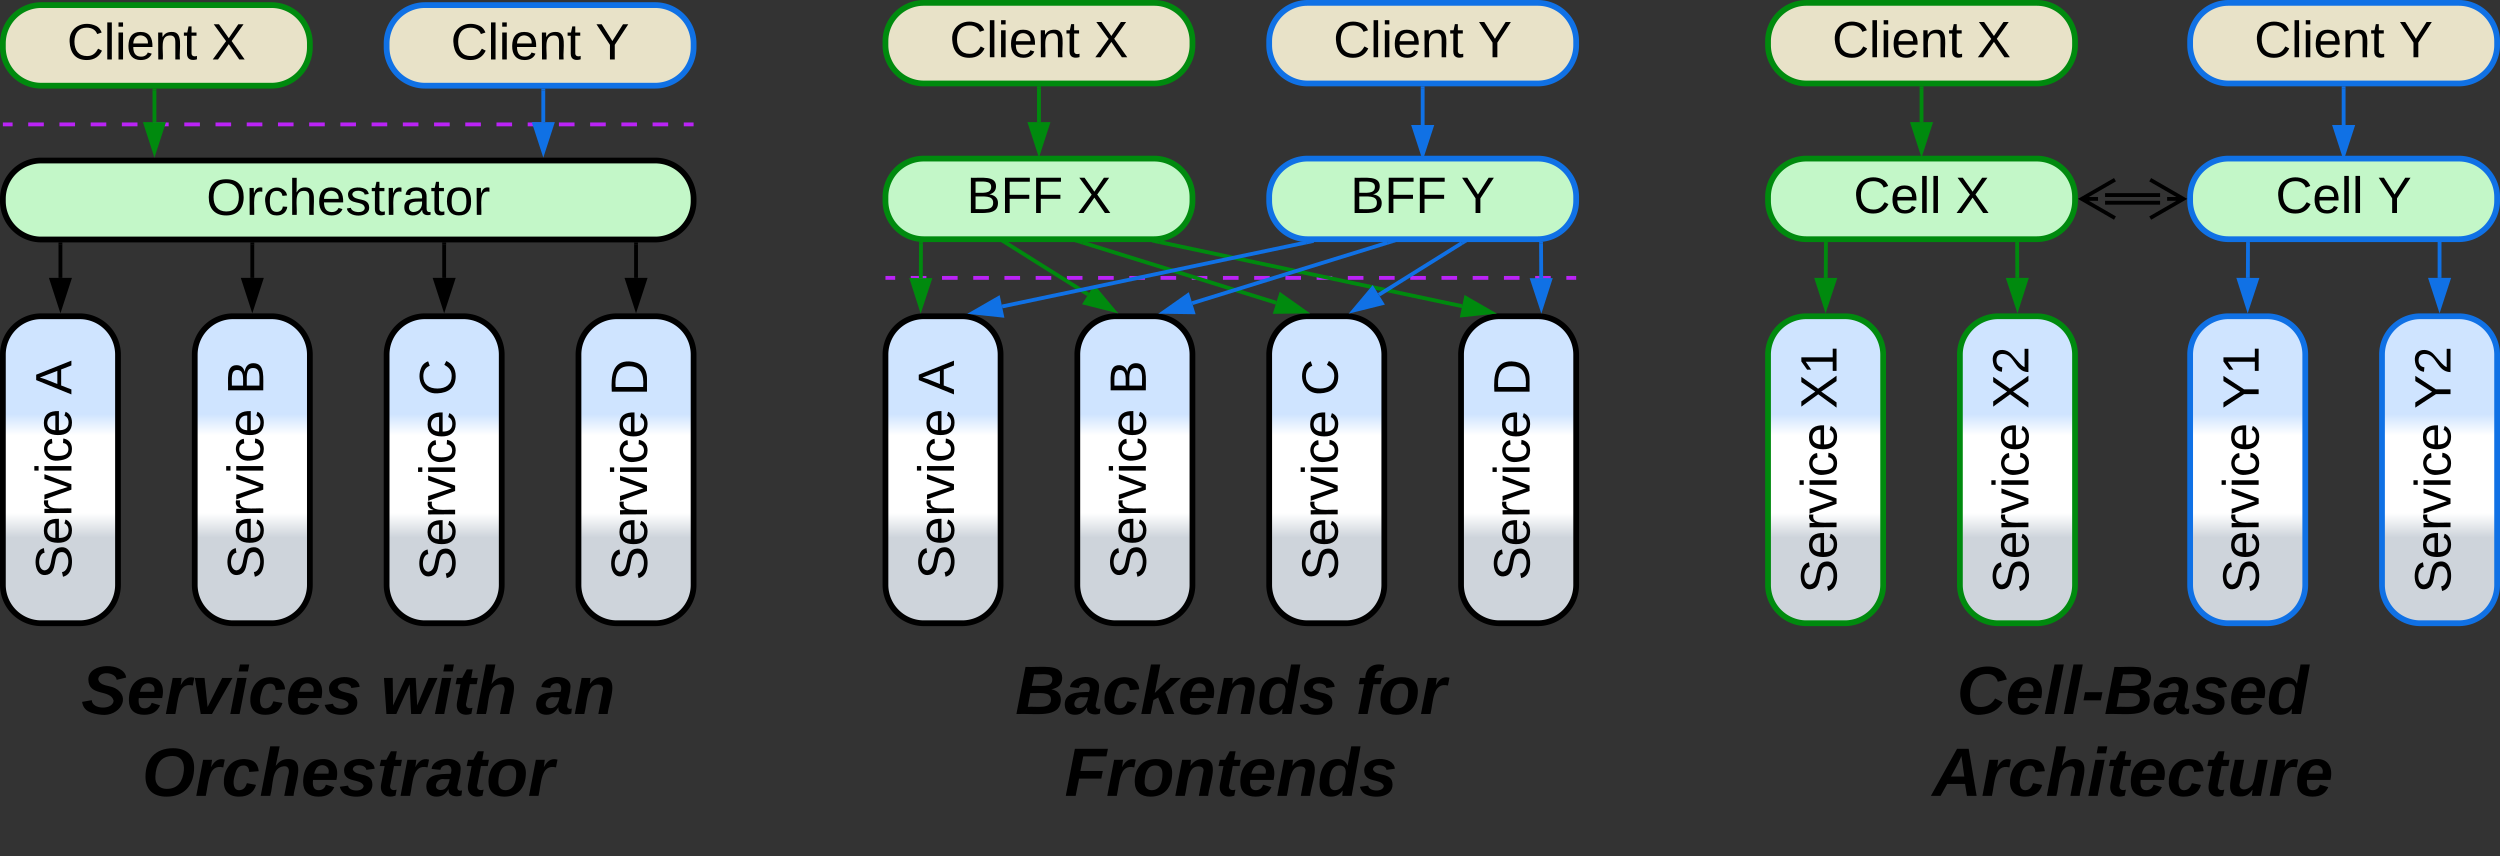 <svg xmlns="http://www.w3.org/2000/svg" xmlns:xlink="http://www.w3.org/1999/xlink" xmlns:lucid="lucid" width="1303" height="446.33"><rect width="100%" height="100%" fill="#333333" stroke="none"/><g transform="translate(-318.5 -475.167)" lucid:page-tab-id="0_0"><path d="M320 806a6 6 0 0 1 6-6h348a6 6 0 0 1 6 6v108a6 6 0 0 1-6 6H326a6 6 0 0 1-6-6z" stroke="#000" stroke-opacity="0" stroke-width="3" fill="#fff" fill-opacity="0"/><use xlink:href="#a" transform="matrix(1,0,0,1,325,805) translate(35.889 42.319)"/><use xlink:href="#b" transform="matrix(1,0,0,1,325,805) translate(191.938 42.319)"/><use xlink:href="#c" transform="matrix(1,0,0,1,325,805) translate(272.728 42.319)"/><use xlink:href="#d" transform="matrix(1,0,0,1,325,805) translate(67.543 84.986)"/><path d="M320 660a20 20 0 0 1 20-20h20a20 20 0 0 1 20 20v120a20 20 0 0 1-20 20h-20a20 20 0 0 1-20-20z" stroke="#000" stroke-width="3" fill="url(#e)"/><use xlink:href="#f" transform="matrix(-1.8369701987210297e-16,-1,1,-1.8369701987210297e-16,325,795) translate(18.037 30.708)"/><use xlink:href="#g" transform="matrix(-1.8369701987210297e-16,-1,1,-1.8369701987210297e-16,325,795) translate(114.185 30.708)"/><path d="M420 660a20 20 0 0 1 20-20h20a20 20 0 0 1 20 20v120a20 20 0 0 1-20 20h-20a20 20 0 0 1-20-20z" stroke="#000" stroke-width="3" fill="url(#h)"/><use xlink:href="#f" transform="matrix(-1.8369701987210297e-16,-1,1,-1.8369701987210297e-16,425,795) translate(18.037 30.708)"/><use xlink:href="#i" transform="matrix(-1.8369701987210297e-16,-1,1,-1.8369701987210297e-16,425,795) translate(114.185 30.708)"/><path d="M620 660a20 20 0 0 1 20-20h20a20 20 0 0 1 20 20v120a20 20 0 0 1-20 20h-20a20 20 0 0 1-20-20z" stroke="#000" stroke-width="3" fill="url(#j)"/><use xlink:href="#f" transform="matrix(-1.8369701987210297e-16,-1,1,-1.8369701987210297e-16,625,795) translate(17.333 30.708)"/><use xlink:href="#k" transform="matrix(-1.8369701987210297e-16,-1,1,-1.8369701987210297e-16,625,795) translate(113.481 30.708)"/><path d="M320 578.83a20 20 0 0 1 20-20h320a20 20 0 0 1 20 20V580a20 20 0 0 1-20 20H340a20 20 0 0 1-20-20z" stroke="#000" stroke-width="3" fill="#c3f7c8"/><use xlink:href="#l" transform="matrix(1,0,0,1,325,563.833) translate(101.042 23.333)"/><path d="M781 620h4.07m8.13 0h8.14m8.14 0h8.13m8.15 0h8.14m8.12 0h8.14m8.13 0h8.13m8.14 0h8.13m8.14 0h8.14m8.13 0h8.15m8.14 0h8.12m8.14 0h8.13m8.13 0h8.14m8.13 0h8.14m8.14 0h8.13m8.15 0h8.14m8.12 0h8.14m8.13 0h8.13m8.14 0h8.13m8.14 0h8.14m8.13 0h8.15m8.14 0h8.12m8.14 0h8.13m8.13 0h4.07M781.03 620H780M1138.97 620h1.03" stroke="#ba23f6" stroke-width="2" fill="none"/><path d="M780 577.83a20 20 0 0 1 20-20h120a20 20 0 0 1 20 20v2a20 20 0 0 1-20 20H800a20 20 0 0 1-20-20z" stroke="#008a0e" stroke-width="3" fill="#c3f7c8"/><use xlink:href="#m" transform="matrix(1,0,0,1,785,562.833) translate(37.301 23.333)"/><use xlink:href="#n" transform="matrix(1,0,0,1,785,562.833) translate(94.931 23.333)"/><path d="M980 577.83a20 20 0 0 1 20-20h120a20 20 0 0 1 20 20v2a20 20 0 0 1-20 20h-120a20 20 0 0 1-20-20z" stroke="#1071e5" stroke-width="3" fill="#c3f7c8"/><use xlink:href="#m" transform="matrix(1,0,0,1,985,562.833) translate(37.301 23.333)"/><use xlink:href="#o" transform="matrix(1,0,0,1,985,562.833) translate(94.931 23.333)"/><path d="M860 521.17v17.66" stroke="#008a0e" stroke-width="2" fill="none"/><path d="M860.98 521.2H859v-1.03H861z" stroke="#008a0e" stroke-width=".05" fill="#008a0e"/><path d="M860 554.1l-4.63-14.27h9.26z" stroke="#008a0e" stroke-width="2" fill="#008a0e"/><path d="M1060 521.17v19.16" stroke="#1071e5" stroke-width="2" fill="none"/><path d="M1060.97 521.2h-1.94v-1.03h1.94z" stroke="#1071e5" stroke-width=".05" fill="#1071e5"/><path d="M1060 555.6l-4.63-14.27h9.27z" stroke="#1071e5" stroke-width="2" fill="#1071e5"/><path d="M520 660a20 20 0 0 1 20-20h20a20 20 0 0 1 20 20v120a20 20 0 0 1-20 20h-20a20 20 0 0 1-20-20z" stroke="#000" stroke-width="3" fill="url(#p)"/><use xlink:href="#f" transform="matrix(-1.8369701987210297e-16,-1,1,-1.8369701987210297e-16,525,795) translate(17.333 30.708)"/><use xlink:href="#q" transform="matrix(-1.8369701987210297e-16,-1,1,-1.8369701987210297e-16,525,795) translate(113.481 30.708)"/><path d="M780 660a20 20 0 0 1 20-20h20a20 20 0 0 1 20 20v120a20 20 0 0 1-20 20h-20a20 20 0 0 1-20-20z" stroke="#000" stroke-width="3" fill="url(#r)"/><use xlink:href="#f" transform="matrix(-1.8369701987210297e-16,-1,1,-1.8369701987210297e-16,785,795) translate(18.037 30.708)"/><use xlink:href="#g" transform="matrix(-1.8369701987210297e-16,-1,1,-1.8369701987210297e-16,785,795) translate(114.185 30.708)"/><path d="M880 660a20 20 0 0 1 20-20h20a20 20 0 0 1 20 20v120a20 20 0 0 1-20 20h-20a20 20 0 0 1-20-20z" stroke="#000" stroke-width="3" fill="url(#s)"/><use xlink:href="#f" transform="matrix(-1.8369701987210297e-16,-1,1,-1.8369701987210297e-16,885,795) translate(18.037 30.708)"/><use xlink:href="#i" transform="matrix(-1.8369701987210297e-16,-1,1,-1.8369701987210297e-16,885,795) translate(114.185 30.708)"/><path d="M1080 660a20 20 0 0 1 20-20h20a20 20 0 0 1 20 20v120a20 20 0 0 1-20 20h-20a20 20 0 0 1-20-20z" stroke="#000" stroke-width="3" fill="url(#t)"/><use xlink:href="#f" transform="matrix(-1.8369701987210297e-16,-1,1,-1.8369701987210297e-16,1085,795) translate(17.333 30.708)"/><use xlink:href="#k" transform="matrix(-1.8369701987210297e-16,-1,1,-1.8369701987210297e-16,1085,795) translate(113.481 30.708)"/><path d="M980 660a20 20 0 0 1 20-20h20a20 20 0 0 1 20 20v120a20 20 0 0 1-20 20h-20a20 20 0 0 1-20-20z" stroke="#000" stroke-width="3" fill="url(#u)"/><use xlink:href="#f" transform="matrix(-1.8369701987210297e-16,-1,1,-1.8369701987210297e-16,985,795) translate(17.333 30.708)"/><use xlink:href="#q" transform="matrix(-1.8369701987210297e-16,-1,1,-1.8369701987210297e-16,985,795) translate(113.481 30.708)"/><path d="M320 497.83a20 20 0 0 1 20-20h120a20 20 0 0 1 20 20v2a20 20 0 0 1-20 20H340a20 20 0 0 1-20-20z" stroke="#008a0e" stroke-width="3" fill="#e8e2c8"/><use xlink:href="#v" transform="matrix(1,0,0,1,325,482.833) translate(28.449 23.333)"/><use xlink:href="#n" transform="matrix(1,0,0,1,325,482.833) translate(103.783 23.333)"/><path d="M520 497.83a20 20 0 0 1 20-20h120a20 20 0 0 1 20 20v2a20 20 0 0 1-20 20H540a20 20 0 0 1-20-20z" stroke="#1071e5" stroke-width="3" fill="#e8e2c8"/><use xlink:href="#v" transform="matrix(1,0,0,1,525,482.833) translate(28.449 23.333)"/><use xlink:href="#o" transform="matrix(1,0,0,1,525,482.833) translate(103.783 23.333)"/><path d="M321 540h4.07m8.13 0h8.14m8.14 0h8.13m8.15 0h8.14m8.12 0h8.14m8.13 0h8.13m8.14 0h8.13m8.14 0h8.14m8.13 0h8.15m8.14 0h8.12m8.14 0h8.13m8.13 0h8.14m8.14 0h8.14m8.14 0h8.13m8.15 0h8.14m8.12 0h8.14m8.13 0h8.13m8.14 0h8.13m8.14 0h8.14m8.13 0h8.15m8.14 0h8.12m8.14 0h8.13m8.13 0H679M321.03 540H320M678.97 540H680" stroke="#ba23f6" stroke-width="2" fill="none"/><path d="M399 522.33v16.5" stroke="#008a0e" stroke-width="2" fill="none"/><path d="M399.98 522.36h-1.95v-1.03h1.95z" stroke="#008a0e" stroke-width=".05" fill="#008a0e"/><path d="M399 554.1l-4.63-14.27h9.27z" stroke="#008a0e" stroke-width="2" fill="#008a0e"/><path d="M601.66 522.33v16.5" stroke="#1071e5" stroke-width="2" fill="none"/><path d="M602.64 522.36h-1.95v-1.03h1.94z" stroke="#1071e5" stroke-width=".05" fill="#1071e5"/><path d="M601.67 554.1l-4.64-14.27h9.27z" stroke="#1071e5" stroke-width="2" fill="#1071e5"/><path d="M350 602.5V620" stroke="#000" stroke-width="2" fill="none"/><path d="M350.98 602.53h-1.96v-1.03h1.96z" stroke="#000" stroke-width=".05"/><path d="M350 635.26L345.37 621h9.26z" stroke="#000" stroke-width="2"/><path d="M450 602.5V620" stroke="#000" stroke-width="2" fill="none"/><path d="M450.98 602.53h-1.96v-1.03h1.96z" stroke="#000" stroke-width=".05"/><path d="M450 635.26L445.37 621h9.26z" stroke="#000" stroke-width="2"/><path d="M550 602.5V620" stroke="#000" stroke-width="2" fill="none"/><path d="M550.98 602.53H549v-1.03H551z" stroke="#000" stroke-width=".05"/><path d="M550 635.26L545.37 621h9.26z" stroke="#000" stroke-width="2"/><path d="M650 602.5V620" stroke="#000" stroke-width="2" fill="none"/><path d="M650.98 602.53h-1.95v-1.03h1.95z" stroke="#000" stroke-width=".05"/><path d="M650 635.26L645.37 621h9.27z" stroke="#000" stroke-width="2"/><path d="M780 496.67a20 20 0 0 1 20-20h120a20 20 0 0 1 20 20v2a20 20 0 0 1-20 20H800a20 20 0 0 1-20-20z" stroke="#008a0e" stroke-width="3" fill="#e8e2c8"/><use xlink:href="#v" transform="matrix(1,0,0,1,785,481.667) translate(28.449 23.333)"/><use xlink:href="#n" transform="matrix(1,0,0,1,785,481.667) translate(103.783 23.333)"/><path d="M980 496.67a20 20 0 0 1 20-20h120a20 20 0 0 1 20 20v2a20 20 0 0 1-20 20h-120a20 20 0 0 1-20-20z" stroke="#1071e5" stroke-width="3" fill="#e8e2c8"/><use xlink:href="#v" transform="matrix(1,0,0,1,985,481.667) translate(28.449 23.333)"/><use xlink:href="#o" transform="matrix(1,0,0,1,985,481.667) translate(103.783 23.333)"/><path d="M798.5 602.22l-.07 17.9" stroke="#008a0e" stroke-width="2" fill="none"/><path d="M799.5 601.3l-.02.95h-1.95v-1.1z" stroke="#008a0e" stroke-width=".05" fill="#008a0e"/><path d="M798.37 635.4l-4.58-14.3 9.26.04z" stroke="#008a0e" stroke-width="2" fill="#008a0e"/><path d="M923.05 601.38l157.52 33.38" stroke="#008a0e" stroke-width="2" fill="none"/><path d="M922.87 602.34l-3.93-.83.03-.17h1.1l3.07-.24z" stroke="#008a0e" stroke-width=".05" fill="#008a0e"/><path d="M1095.5 637.93l-14.9 1.58 1.9-9.06z" stroke="#008a0e" stroke-width="2" fill="#008a0e"/><path d="M840.85 600.53l44.8 28.13M840.87 600.54L840 600" stroke="#008a0e" stroke-width="2" fill="none"/><path d="M898.6 636.78l-14.55-3.66 4.92-7.85z" stroke="#008a0e" stroke-width="2" fill="#008a0e"/><path d="M882.88 601.63L983.68 633" stroke="#008a0e" stroke-width="2" fill="none"/><path d="M882.62 602.57l-3.85-1.2v-.04H883z" stroke="#008a0e" stroke-width=".05" fill="#008a0e"/><path d="M998.24 637.54l-15 .18 2.76-8.85z" stroke="#008a0e" stroke-width="2" fill="#008a0e"/><path d="M1121.7 602.2l.08 17.94" stroke="#1071e5" stroke-width="2" fill="none"/><path d="M1122.68 602.23h-1.95v-.95l1.95-.15z" stroke="#1071e5" stroke-width=".05" fill="#1071e5"/><path d="M1121.84 635.4l-4.7-14.24 9.28-.04z" stroke="#1071e5" stroke-width="2" fill="#1071e5"/><path d="M1080.4 601.86l-43.25 26.96" stroke="#1071e5" stroke-width="2" fill="none"/><path d="M1080.9 602.7l-.85-1.37h3.06z" stroke="#1071e5" stroke-width=".05" fill="#1071e5"/><path d="M1024.2 636.9l9.64-11.48 4.9 7.87z" stroke="#1071e5" stroke-width="2" fill="#1071e5"/><path d="M1041.77 601.63l-101.9 31.56" stroke="#1071e5" stroke-width="2" fill="none"/><path d="M1045.88 601.38l-3.85 1.2-.38-1.25h4.2z" stroke="#1071e5" stroke-width=".05" fill="#1071e5"/><path d="M925.3 637.7l12.26-8.64 2.74 8.86z" stroke="#1071e5" stroke-width="2" fill="#1071e5"/><path d="M999.22 601.54L840.77 634.9" stroke="#1071e5" stroke-width="2" fill="none"/><path d="M999.94 601.33h3.32l.08.34-3.94.83-.26-1.23z" stroke="#1071e5" stroke-width=".05" fill="#1071e5"/><path d="M825.83 638.04l13-7.48 1.9 9.08z" stroke="#1071e5" stroke-width="2" fill="#1071e5"/><path d="M1240 577.83a20 20 0 0 1 20-20h120a20 20 0 0 1 20 20v2a20 20 0 0 1-20 20h-120a20 20 0 0 1-20-20z" stroke="#008a0e" stroke-width="3" fill="#c3f7c8"/><use xlink:href="#w" transform="matrix(1,0,0,1,1245,562.833) translate(39.561 23.333)"/><use xlink:href="#n" transform="matrix(1,0,0,1,1245,562.833) translate(92.672 23.333)"/><path d="M1460 577.83a20 20 0 0 1 20-20h120a20 20 0 0 1 20 20v2a20 20 0 0 1-20 20h-120a20 20 0 0 1-20-20z" stroke="#1071e5" stroke-width="3" fill="#c3f7c8"/><use xlink:href="#w" transform="matrix(1,0,0,1,1465,562.833) translate(39.561 23.333)"/><use xlink:href="#o" transform="matrix(1,0,0,1,1465,562.833) translate(92.672 23.333)"/><path d="M1320 521.17v17.66" stroke="#008a0e" stroke-width="2" fill="none"/><path d="M1320.97 521.2h-1.94v-1.03h1.94z" stroke="#008a0e" stroke-width=".05" fill="#008a0e"/><path d="M1320 554.1l-4.63-14.27h9.27z" stroke="#008a0e" stroke-width="2" fill="#008a0e"/><path d="M1540 521.17v19.16" stroke="#1071e5" stroke-width="2" fill="none"/><path d="M1540.97 521.2h-1.94v-1.03h1.94z" stroke="#1071e5" stroke-width=".05" fill="#1071e5"/><path d="M1540 555.6l-4.63-14.27h9.27z" stroke="#1071e5" stroke-width="2" fill="#1071e5"/><path d="M1240 660a20 20 0 0 1 20-20h20a20 20 0 0 1 20 20v120a20 20 0 0 1-20 20h-20a20 20 0 0 1-20-20z" stroke="#008a0e" stroke-width="3" fill="url(#x)"/><use xlink:href="#f" transform="matrix(-1.8369701987210297e-16,-1,1,-1.8369701987210297e-16,1245,795) translate(10.63 30.708)"/><use xlink:href="#y" transform="matrix(-1.8369701987210297e-16,-1,1,-1.8369701987210297e-16,1245,795) translate(106.778 30.708)"/><path d="M1340 660a20 20 0 0 1 20-20h20a20 20 0 0 1 20 20v120a20 20 0 0 1-20 20h-20a20 20 0 0 1-20-20z" stroke="#008a0e" stroke-width="3" fill="url(#z)"/><use xlink:href="#f" transform="matrix(-1.8369701987210297e-16,-1,1,-1.8369701987210297e-16,1345,795) translate(10.63 30.708)"/><use xlink:href="#A" transform="matrix(-1.8369701987210297e-16,-1,1,-1.8369701987210297e-16,1345,795) translate(106.778 30.708)"/><path d="M1560 660a20 20 0 0 1 20-20h20a20 20 0 0 1 20 20v120a20 20 0 0 1-20 20h-20a20 20 0 0 1-20-20z" stroke="#1071e5" stroke-width="3" fill="url(#B)"/><use xlink:href="#f" transform="matrix(-1.8369701987210297e-16,-1,1,-1.8369701987210297e-16,1565,795) translate(10.63 30.708)"/><use xlink:href="#C" transform="matrix(-1.8369701987210297e-16,-1,1,-1.8369701987210297e-16,1565,795) translate(106.778 30.708)"/><path d="M1460 660a20 20 0 0 1 20-20h20a20 20 0 0 1 20 20v120a20 20 0 0 1-20 20h-20a20 20 0 0 1-20-20z" stroke="#1071e5" stroke-width="3" fill="url(#D)"/><use xlink:href="#f" transform="matrix(-1.8369701987210297e-16,-1,1,-1.8369701987210297e-16,1465,795) translate(10.63 30.708)"/><use xlink:href="#E" transform="matrix(-1.8369701987210297e-16,-1,1,-1.8369701987210297e-16,1465,795) translate(106.778 30.708)"/><path d="M1240 496.67a20 20 0 0 1 20-20h120a20 20 0 0 1 20 20v2a20 20 0 0 1-20 20h-120a20 20 0 0 1-20-20z" stroke="#008a0e" stroke-width="3" fill="#e8e2c8"/><use xlink:href="#v" transform="matrix(1,0,0,1,1245,481.667) translate(28.449 23.333)"/><use xlink:href="#n" transform="matrix(1,0,0,1,1245,481.667) translate(103.783 23.333)"/><path d="M1460 496.67a20 20 0 0 1 20-20h120a20 20 0 0 1 20 20v2a20 20 0 0 1-20 20h-120a20 20 0 0 1-20-20z" stroke="#1071e5" stroke-width="3" fill="#e8e2c8"/><g><use xlink:href="#v" transform="matrix(1,0,0,1,1465,481.667) translate(28.449 23.333)"/><use xlink:href="#o" transform="matrix(1,0,0,1,1465,481.667) translate(103.783 23.333)"/></g><path d="M1270.16 602.33l-.08 17.67" stroke="#008a0e" stroke-width="2" fill="none"/><path d="M1271.14 602.36h-1.95v-1.03h1.94z" stroke="#008a0e" stroke-width=".05" fill="#008a0e"/><path d="M1270 635.26l-4.56-14.28 9.27.04z" stroke="#008a0e" stroke-width="2" fill="#008a0e"/><path d="M1369.84 602.33l.08 17.67" stroke="#008a0e" stroke-width="2" fill="none"/><path d="M1370.8 602.36h-1.94v-1.03h1.95z" stroke="#008a0e" stroke-width=".05" fill="#008a0e"/><path d="M1370 635.26l-4.7-14.24 9.26-.04z" stroke="#008a0e" stroke-width="2" fill="#008a0e"/><path d="M1590 601v19M1590 601.03V600" stroke="#1071e5" stroke-width="2" fill="none"/><path d="M1590 635.26l-4.63-14.26h9.27z" stroke="#1071e5" stroke-width="2" fill="#1071e5"/><path d="M1490.16 602.33l-.08 17.67" stroke="#1071e5" stroke-width="2" fill="none"/><path d="M1491.14 602.36h-1.95v-1.03h1.94z" stroke="#1071e5" stroke-width=".05" fill="#1071e5"/><path d="M1490 635.26l-4.56-14.28 9.27.04z" stroke="#1071e5" stroke-width="2" fill="#1071e5"/><path d="M1415.66 576.83h28.68M1415.66 580.83h28.68M1420.82 588.83l-17.32-10 17.32-10m-17.32 10h8.5M1439.18 568.83l17.32 10-17.32 10m17.32-10h-8.5" stroke="#000" stroke-width="2" fill="none"/><path d="M780 806a6 6 0 0 1 6-6h348a6 6 0 0 1 6 6v108a6 6 0 0 1-6 6H786a6 6 0 0 1-6-6z" stroke="#000" stroke-opacity="0" stroke-width="3" fill="#fff" fill-opacity="0"/><g><use xlink:href="#F" transform="matrix(1,0,0,1,785,805) translate(62.654 42.319)"/><use xlink:href="#G" transform="matrix(1,0,0,1,785,805) translate(240.136 42.319)"/><use xlink:href="#H" transform="matrix(1,0,0,1,785,805) translate(88.383 84.986)"/></g><path d="M1240 806a6 6 0 0 1 6-6h368a6 6 0 0 1 6 6v108a6 6 0 0 1-6 6h-368a6 6 0 0 1-6-6z" stroke="#000" stroke-opacity="0" stroke-width="3" fill="#fff" fill-opacity="0"/><g><use xlink:href="#I" transform="matrix(1,0,0,1,1245,805) translate(93.346 42.319)"/><use xlink:href="#J" transform="matrix(1,0,0,1,1245,805) translate(80.556 84.986)"/></g><defs><path d="M178-136c88 48 22 151-73 140C49-3 12-15 4-64l51-9c1 50 111 53 115 3-16-63-132-20-133-112 0-93 190-91 199-10l-50 12c-4-41-93-50-97-4 7 38 59 32 89 48" id="K"/><path d="M114-194c63-2 87 48 72 110H63c-3 28 1 55 31 54 21-1 32-13 37-29l44 13C160-14 137 4 91 4 41 4 11-22 11-73c0-71 33-119 103-121zm30 77c14-47-50-61-67-22-3 6-6 13-8 22h75" id="L"/><path d="M84-151c13-25 34-51 72-40l-8 41C67-170 71-64 56 0H6l36-190h47" id="M"/><path d="M109 0H50L19-190h51L86-37l77-153h54" id="N"/><path d="M50-224l7-37h49l-7 37H50zM6 0l37-190h49L55 0H6" id="O"/><path d="M67-101c-8 29-7 73 27 71 23-2 32-16 39-37l48 9C170-19 141 4 91 4 36 4 7-28 12-86c6-75 61-124 140-103 26 7 40 29 43 59l-50 4c-1-20-9-34-29-34-35 0-41 29-49 59" id="P"/><path d="M144-137c-1-29-70-35-71-2 16 41 103 10 103 80C176 9 79 16 32-9 18-17 9-31 4-48l44-6c3 32 80 36 82 1-15-42-103-11-103-82 0-77 157-79 161-8" id="Q"/><g id="a"><use transform="matrix(0.099,0,0,0.099,0,0)" xlink:href="#K"/><use transform="matrix(0.099,0,0,0.099,23.704,0)" xlink:href="#L"/><use transform="matrix(0.099,0,0,0.099,43.457,0)" xlink:href="#M"/><use transform="matrix(0.099,0,0,0.099,57.284,0)" xlink:href="#N"/><use transform="matrix(0.099,0,0,0.099,77.037,0)" xlink:href="#O"/><use transform="matrix(0.099,0,0,0.099,86.914,0)" xlink:href="#P"/><use transform="matrix(0.099,0,0,0.099,106.667,0)" xlink:href="#L"/><use transform="matrix(0.099,0,0,0.099,126.42,0)" xlink:href="#Q"/></g><path d="M212 0h-52l-8-156L82 0H30L17-190h46l2 145 66-145h53l8 145 60-145h47" id="R"/><path d="M72-63c-8 23 5 39 32 30L98-1C54 14 12-6 23-64l18-93H15l7-33h28l24-45h31l-8 45h35l-6 33H90" id="S"/><path d="M150-105c8-23 8-54-22-51-68 7-54 98-72 156H6l50-261h50L85-158c15-20 33-36 66-36 95 0 34 128 28 194h-49" id="T"/><g id="b"><use transform="matrix(0.099,0,0,0.099,0,0)" xlink:href="#R"/><use transform="matrix(0.099,0,0,0.099,27.654,0)" xlink:href="#O"/><use transform="matrix(0.099,0,0,0.099,37.531,0)" xlink:href="#S"/><use transform="matrix(0.099,0,0,0.099,49.284,0)" xlink:href="#T"/></g><path d="M166-52c-4 17 5 29 24 23l-3 27c-30 11-74 1-67-34C105-15 91 4 56 4 23 4 3-15 2-49c0-64 63-67 128-67 10-22 3-53-29-45-13 3-22 10-25 24l-46-5c5-64 156-77 153 0-1 33-11 60-17 90zM97-88c-44-9-64 57-19 57 31 0 42-28 47-57H97" id="U"/><path d="M151-194c95 0 34 128 28 194h-49l25-134c0-29-45-25-59-9C67-111 69-48 56 0H6l36-190h47l-4 32c15-20 33-36 66-36" id="V"/><g id="c"><use transform="matrix(0.099,0,0,0.099,0,0)" xlink:href="#U"/><use transform="matrix(0.099,0,0,0.099,19.753,0)" xlink:href="#V"/></g><path d="M18-101c0-91 52-150 145-150 68 0 111 34 111 101C274-54 221 4 128 4 59 4 18-33 18-101zm202-32c4-46-15-77-59-77-65 0-88 46-91 108-2 41 22 65 60 65 60 0 84-40 90-96" id="W"/><path d="M124-194c51 0 84 22 84 74C207-44 167 4 94 4 43 4 11-23 11-74c0-74 41-120 113-120zM99-30c46 0 58-42 58-86 0-27-11-44-37-44-44 0-55 40-57 84-1 27 10 45 36 46" id="X"/><g id="d"><use transform="matrix(0.099,0,0,0.099,0,0)" xlink:href="#W"/><use transform="matrix(0.099,0,0,0.099,27.654,0)" xlink:href="#M"/><use transform="matrix(0.099,0,0,0.099,41.481,0)" xlink:href="#P"/><use transform="matrix(0.099,0,0,0.099,61.235,0)" xlink:href="#T"/><use transform="matrix(0.099,0,0,0.099,82.864,0)" xlink:href="#L"/><use transform="matrix(0.099,0,0,0.099,102.617,0)" xlink:href="#Q"/><use transform="matrix(0.099,0,0,0.099,122.37,0)" xlink:href="#S"/><use transform="matrix(0.099,0,0,0.099,134.123,0)" xlink:href="#M"/><use transform="matrix(0.099,0,0,0.099,147.951,0)" xlink:href="#U"/><use transform="matrix(0.099,0,0,0.099,167.704,0)" xlink:href="#S"/><use transform="matrix(0.099,0,0,0.099,179.457,0)" xlink:href="#X"/><use transform="matrix(0.099,0,0,0.099,201.086,0)" xlink:href="#M"/></g><linearGradient gradientUnits="userSpaceOnUse" id="e" x1="320" y1="800" x2="320" y2="640"><stop offset="27.9%" stop-color="#ced4db"/><stop offset="35.87%" stop-color="#fff"/><stop offset="61.23%" stop-color="#fff"/><stop offset="68.12%" stop-color="#cfe4ff"/></linearGradient><path d="M185-189c-5-48-123-54-124 2 14 75 158 14 163 119 3 78-121 87-175 55-17-10-28-26-33-46l33-7c5 56 141 63 141-1 0-78-155-14-162-118-5-82 145-84 179-34 5 7 8 16 11 25" id="Y"/><path d="M100-194c63 0 86 42 84 106H49c0 40 14 67 53 68 26 1 43-12 49-29l28 8c-11 28-37 45-77 45C44 4 14-33 15-96c1-61 26-98 85-98zm52 81c6-60-76-77-97-28-3 7-6 17-6 28h103" id="Z"/><path d="M114-163C36-179 61-72 57 0H25l-1-190h30c1 12-1 29 2 39 6-27 23-49 58-41v29" id="aa"/><path d="M108 0H70L1-190h34L89-25l56-165h34" id="ab"/><path d="M24-231v-30h32v30H24zM24 0v-190h32V0H24" id="ac"/><path d="M96-169c-40 0-48 33-48 73s9 75 48 75c24 0 41-14 43-38l32 2c-6 37-31 61-74 61-59 0-76-41-82-99-10-93 101-131 147-64 4 7 5 14 7 22l-32 3c-4-21-16-35-41-35" id="ad"/><g id="f"><use transform="matrix(0.074,0,0,0.074,0,0)" xlink:href="#Y"/><use transform="matrix(0.074,0,0,0.074,17.778,0)" xlink:href="#Z"/><use transform="matrix(0.074,0,0,0.074,32.593,0)" xlink:href="#aa"/><use transform="matrix(0.074,0,0,0.074,41.407,0)" xlink:href="#ab"/><use transform="matrix(0.074,0,0,0.074,54.741,0)" xlink:href="#ac"/><use transform="matrix(0.074,0,0,0.074,60.593,0)" xlink:href="#ad"/><use transform="matrix(0.074,0,0,0.074,73.926,0)" xlink:href="#Z"/></g><path d="M205 0l-28-72H64L36 0H1l101-248h38L239 0h-34zm-38-99l-47-123c-12 45-31 82-46 123h93" id="ae"/><use transform="matrix(0.074,0,0,0.074,0,0)" xlink:href="#ae" id="g"/><linearGradient gradientUnits="userSpaceOnUse" id="h" x1="420" y1="800" x2="420" y2="640"><stop offset="27.9%" stop-color="#ced4db"/><stop offset="35.87%" stop-color="#fff"/><stop offset="61.23%" stop-color="#fff"/><stop offset="68.12%" stop-color="#cfe4ff"/></linearGradient><path d="M160-131c35 5 61 23 61 61C221 17 115-2 30 0v-248c76 3 177-17 177 60 0 33-19 50-47 57zm-97-11c50-1 110 9 110-42 0-47-63-36-110-37v79zm0 115c55-2 124 14 124-45 0-56-70-42-124-44v89" id="af"/><use transform="matrix(0.074,0,0,0.074,0,0)" xlink:href="#af" id="i"/><linearGradient gradientUnits="userSpaceOnUse" id="j" x1="620" y1="800" x2="620" y2="640"><stop offset="27.9%" stop-color="#ced4db"/><stop offset="35.87%" stop-color="#fff"/><stop offset="61.23%" stop-color="#fff"/><stop offset="68.12%" stop-color="#cfe4ff"/></linearGradient><path d="M30-248c118-7 216 8 213 122C240-48 200 0 122 0H30v-248zM63-27c89 8 146-16 146-99s-60-101-146-95v194" id="ag"/><use transform="matrix(0.074,0,0,0.074,0,0)" xlink:href="#ag" id="k"/><path d="M140-251c81 0 123 46 123 126C263-46 219 4 140 4 59 4 17-45 17-125s42-126 123-126zm0 227c63 0 89-41 89-101s-29-99-89-99c-61 0-89 39-89 99S79-25 140-24" id="ah"/><path d="M106-169C34-169 62-67 57 0H25v-261h32l-1 103c12-21 28-36 61-36 89 0 53 116 60 194h-32v-121c2-32-8-49-39-48" id="ai"/><path d="M135-143c-3-34-86-38-87 0 15 53 115 12 119 90S17 21 10-45l28-5c4 36 97 45 98 0-10-56-113-15-118-90-4-57 82-63 122-42 12 7 21 19 24 35" id="aj"/><path d="M59-47c-2 24 18 29 38 22v24C64 9 27 4 27-40v-127H5v-23h24l9-43h21v43h35v23H59v120" id="ak"/><path d="M141-36C126-15 110 5 73 4 37 3 15-17 15-53c-1-64 63-63 125-63 3-35-9-54-41-54-24 1-41 7-42 31l-33-3c5-37 33-52 76-52 45 0 72 20 72 64v82c-1 20 7 32 28 27v20c-31 9-61-2-59-35zM48-53c0 20 12 33 32 33 41-3 63-29 60-74-43 2-92-5-92 41" id="al"/><path d="M100-194c62-1 85 37 85 99 1 63-27 99-86 99S16-35 15-95c0-66 28-99 85-99zM99-20c44 1 53-31 53-75 0-43-8-75-51-75s-53 32-53 75 10 74 51 75" id="am"/><g id="l"><use transform="matrix(0.074,0,0,0.074,0,0)" xlink:href="#ah"/><use transform="matrix(0.074,0,0,0.074,20.741,0)" xlink:href="#aa"/><use transform="matrix(0.074,0,0,0.074,29.556,0)" xlink:href="#ad"/><use transform="matrix(0.074,0,0,0.074,42.889,0)" xlink:href="#ai"/><use transform="matrix(0.074,0,0,0.074,57.704,0)" xlink:href="#Z"/><use transform="matrix(0.074,0,0,0.074,72.519,0)" xlink:href="#aj"/><use transform="matrix(0.074,0,0,0.074,85.852,0)" xlink:href="#ak"/><use transform="matrix(0.074,0,0,0.074,93.259,0)" xlink:href="#aa"/><use transform="matrix(0.074,0,0,0.074,102.074,0)" xlink:href="#al"/><use transform="matrix(0.074,0,0,0.074,116.889,0)" xlink:href="#ak"/><use transform="matrix(0.074,0,0,0.074,124.296,0)" xlink:href="#am"/><use transform="matrix(0.074,0,0,0.074,139.111,0)" xlink:href="#aa"/></g><path d="M63-220v92h138v28H63V0H30v-248h175v28H63" id="an"/><g id="m"><use transform="matrix(0.074,0,0,0.074,0,0)" xlink:href="#af"/><use transform="matrix(0.074,0,0,0.074,17.778,0)" xlink:href="#an"/><use transform="matrix(0.074,0,0,0.074,34,0)" xlink:href="#an"/></g><path d="M195 0l-74-108L45 0H8l94-129-87-119h37l69 98 67-98h37l-84 118L233 0h-38" id="ao"/><use transform="matrix(0.074,0,0,0.074,0,0)" xlink:href="#ao" id="n"/><path d="M137-103V0h-34v-103L8-248h37l75 118 75-118h37" id="ap"/><use transform="matrix(0.074,0,0,0.074,0,0)" xlink:href="#ap" id="o"/><linearGradient gradientUnits="userSpaceOnUse" id="p" x1="520" y1="800" x2="520" y2="640"><stop offset="27.9%" stop-color="#ced4db"/><stop offset="35.87%" stop-color="#fff"/><stop offset="61.23%" stop-color="#fff"/><stop offset="68.12%" stop-color="#cfe4ff"/></linearGradient><path d="M212-179c-10-28-35-45-73-45-59 0-87 40-87 99 0 60 29 101 89 101 43 0 62-24 78-52l27 14C228-24 195 4 139 4 59 4 22-46 18-125c-6-104 99-153 187-111 19 9 31 26 39 46" id="aq"/><use transform="matrix(0.074,0,0,0.074,0,0)" xlink:href="#aq" id="q"/><linearGradient gradientUnits="userSpaceOnUse" id="r" x1="780" y1="800" x2="780" y2="640"><stop offset="27.9%" stop-color="#ced4db"/><stop offset="35.87%" stop-color="#fff"/><stop offset="61.23%" stop-color="#fff"/><stop offset="68.12%" stop-color="#cfe4ff"/></linearGradient><linearGradient gradientUnits="userSpaceOnUse" id="s" x1="880" y1="800" x2="880" y2="640"><stop offset="27.9%" stop-color="#ced4db"/><stop offset="35.87%" stop-color="#fff"/><stop offset="61.23%" stop-color="#fff"/><stop offset="68.12%" stop-color="#cfe4ff"/></linearGradient><linearGradient gradientUnits="userSpaceOnUse" id="t" x1="1080" y1="800" x2="1080" y2="640"><stop offset="27.9%" stop-color="#ced4db"/><stop offset="35.87%" stop-color="#fff"/><stop offset="61.23%" stop-color="#fff"/><stop offset="68.12%" stop-color="#cfe4ff"/></linearGradient><linearGradient gradientUnits="userSpaceOnUse" id="u" x1="980" y1="800" x2="980" y2="640"><stop offset="27.9%" stop-color="#ced4db"/><stop offset="35.87%" stop-color="#fff"/><stop offset="61.23%" stop-color="#fff"/><stop offset="68.12%" stop-color="#cfe4ff"/></linearGradient><path d="M24 0v-261h32V0H24" id="ar"/><path d="M117-194c89-4 53 116 60 194h-32v-121c0-31-8-49-39-48C34-167 62-67 57 0H25l-1-190h30c1 10-1 24 2 32 11-22 29-35 61-36" id="as"/><g id="v"><use transform="matrix(0.074,0,0,0.074,0,0)" xlink:href="#aq"/><use transform="matrix(0.074,0,0,0.074,19.185,0)" xlink:href="#ar"/><use transform="matrix(0.074,0,0,0.074,25.037,0)" xlink:href="#ac"/><use transform="matrix(0.074,0,0,0.074,30.889,0)" xlink:href="#Z"/><use transform="matrix(0.074,0,0,0.074,45.704,0)" xlink:href="#as"/><use transform="matrix(0.074,0,0,0.074,60.519,0)" xlink:href="#ak"/></g><g id="w"><use transform="matrix(0.074,0,0,0.074,0,0)" xlink:href="#aq"/><use transform="matrix(0.074,0,0,0.074,19.185,0)" xlink:href="#Z"/><use transform="matrix(0.074,0,0,0.074,34,0)" xlink:href="#ar"/><use transform="matrix(0.074,0,0,0.074,39.852,0)" xlink:href="#ar"/></g><linearGradient gradientUnits="userSpaceOnUse" id="x" x1="1240" y1="800" x2="1240" y2="640"><stop offset="27.9%" stop-color="#ced4db"/><stop offset="35.87%" stop-color="#fff"/><stop offset="61.23%" stop-color="#fff"/><stop offset="68.12%" stop-color="#cfe4ff"/></linearGradient><path d="M27 0v-27h64v-190l-56 39v-29l58-41h29v221h61V0H27" id="at"/><g id="y"><use transform="matrix(0.074,0,0,0.074,0,0)" xlink:href="#ao"/><use transform="matrix(0.074,0,0,0.074,17.778,0)" xlink:href="#at"/></g><linearGradient gradientUnits="userSpaceOnUse" id="z" x1="1340" y1="800" x2="1340" y2="640"><stop offset="27.9%" stop-color="#ced4db"/><stop offset="35.87%" stop-color="#fff"/><stop offset="61.23%" stop-color="#fff"/><stop offset="68.12%" stop-color="#cfe4ff"/></linearGradient><path d="M101-251c82-7 93 87 43 132L82-64C71-53 59-42 53-27h129V0H18c2-99 128-94 128-182 0-28-16-43-45-43s-46 15-49 41l-32-3c6-41 34-60 81-64" id="au"/><g id="A"><use transform="matrix(0.074,0,0,0.074,0,0)" xlink:href="#ao"/><use transform="matrix(0.074,0,0,0.074,17.778,0)" xlink:href="#au"/></g><linearGradient gradientUnits="userSpaceOnUse" id="B" x1="1560" y1="800" x2="1560" y2="640"><stop offset="27.9%" stop-color="#ced4db"/><stop offset="35.87%" stop-color="#fff"/><stop offset="61.23%" stop-color="#fff"/><stop offset="68.12%" stop-color="#cfe4ff"/></linearGradient><g id="C"><use transform="matrix(0.074,0,0,0.074,0,0)" xlink:href="#ap"/><use transform="matrix(0.074,0,0,0.074,17.778,0)" xlink:href="#au"/></g><linearGradient gradientUnits="userSpaceOnUse" id="D" x1="1460" y1="800" x2="1460" y2="640"><stop offset="27.9%" stop-color="#ced4db"/><stop offset="35.87%" stop-color="#fff"/><stop offset="61.23%" stop-color="#fff"/><stop offset="68.12%" stop-color="#cfe4ff"/></linearGradient><g id="E"><use transform="matrix(0.074,0,0,0.074,0,0)" xlink:href="#ap"/><use transform="matrix(0.074,0,0,0.074,17.778,0)" xlink:href="#at"/></g><path d="M240-76C239 26 104-5 6 0l48-248c79 4 193-21 193 58 0 38-25 53-57 60 29 5 49 21 50 54zm-45-106c0-40-58-24-96-27l-12 61c45-3 108 12 108-34zm-7 105c0-44-65-31-109-33L66-38c51-3 122 14 122-39" id="av"/><path d="M128 0L95-87 70-74 55 0H6l51-261h49L77-111l82-79h56l-83 74L180 0h-52" id="aw"/><path d="M132-28C118-9 101 4 69 4 30 4 10-23 10-62c0-70 24-129 92-132 31-1 47 14 56 35l19-102h49L179 0h-49zM62-69c0 22 7 39 29 39 45-2 54-45 57-90 2-27-10-40-33-40-44 0-53 48-53 91" id="ax"/><g id="F"><use transform="matrix(0.099,0,0,0.099,0,0)" xlink:href="#av"/><use transform="matrix(0.099,0,0,0.099,25.58,0)" xlink:href="#U"/><use transform="matrix(0.099,0,0,0.099,45.333,0)" xlink:href="#P"/><use transform="matrix(0.099,0,0,0.099,65.086,0)" xlink:href="#aw"/><use transform="matrix(0.099,0,0,0.099,84.84,0)" xlink:href="#L"/><use transform="matrix(0.099,0,0,0.099,104.593,0)" xlink:href="#V"/><use transform="matrix(0.099,0,0,0.099,126.222,0)" xlink:href="#ax"/><use transform="matrix(0.099,0,0,0.099,147.852,0)" xlink:href="#Q"/></g><path d="M93-157L62 0H13l31-157H16l6-33h28c2-54 40-81 100-68l-6 32c-29-8-44 9-45 36h38l-7 33H93" id="ay"/><g id="G"><use transform="matrix(0.099,0,0,0.099,0,0)" xlink:href="#ay"/><use transform="matrix(0.099,0,0,0.099,11.753,0)" xlink:href="#X"/><use transform="matrix(0.099,0,0,0.099,33.383,0)" xlink:href="#M"/></g><path d="M98-208l-15 77h118l-8 40H76L58 0H6l48-248h174l-8 40H98" id="az"/><g id="H"><use transform="matrix(0.099,0,0,0.099,0,0)" xlink:href="#az"/><use transform="matrix(0.099,0,0,0.099,21.63,0)" xlink:href="#M"/><use transform="matrix(0.099,0,0,0.099,35.457,0)" xlink:href="#X"/><use transform="matrix(0.099,0,0,0.099,57.086,0)" xlink:href="#V"/><use transform="matrix(0.099,0,0,0.099,78.716,0)" xlink:href="#S"/><use transform="matrix(0.099,0,0,0.099,90.469,0)" xlink:href="#L"/><use transform="matrix(0.099,0,0,0.099,110.222,0)" xlink:href="#V"/><use transform="matrix(0.099,0,0,0.099,131.852,0)" xlink:href="#ax"/><use transform="matrix(0.099,0,0,0.099,153.481,0)" xlink:href="#Q"/></g><path d="M161-211c-63 0-91 46-91 110 0 39 17 65 58 64 38-1 60-20 74-45l40 20C220-23 184 0 125 4 9 13-10-144 57-208c33-50 166-62 196-1 4 8 9 18 11 27l-48 12c-6-24-25-41-55-41" id="aA"/><path d="M6 0l51-261h49L55 0H6" id="aB"/><path d="M10-72l8-43h92l-9 43H10" id="aC"/><g id="I"><use transform="matrix(0.099,0,0,0.099,0,0)" xlink:href="#aA"/><use transform="matrix(0.099,0,0,0.099,25.58,0)" xlink:href="#L"/><use transform="matrix(0.099,0,0,0.099,45.333,0)" xlink:href="#aB"/><use transform="matrix(0.099,0,0,0.099,55.21,0)" xlink:href="#aB"/><use transform="matrix(0.099,0,0,0.099,65.086,0)" xlink:href="#aC"/><use transform="matrix(0.099,0,0,0.099,76.84,0)" xlink:href="#av"/><use transform="matrix(0.099,0,0,0.099,102.42,0)" xlink:href="#U"/><use transform="matrix(0.099,0,0,0.099,122.173,0)" xlink:href="#Q"/><use transform="matrix(0.099,0,0,0.099,141.926,0)" xlink:href="#L"/><use transform="matrix(0.099,0,0,0.099,161.679,0)" xlink:href="#ax"/></g><path d="M183 0l-10-63H79L44 0H-7l138-248h61L234 0h-51zm-14-102l-15-108c-16 38-36 73-55 108h70" id="aD"/><path d="M69 3c-96 0-34-126-28-193h49L65-57c6 42 62 18 71-6 14-38 17-86 28-127h50L178 0h-47c0-11 4-26 3-33-14 20-30 37-65 36" id="aE"/><g id="J"><use transform="matrix(0.099,0,0,0.099,0,0)" xlink:href="#aD"/><use transform="matrix(0.099,0,0,0.099,25.58,0)" xlink:href="#M"/><use transform="matrix(0.099,0,0,0.099,39.407,0)" xlink:href="#P"/><use transform="matrix(0.099,0,0,0.099,59.16,0)" xlink:href="#T"/><use transform="matrix(0.099,0,0,0.099,80.79,0)" xlink:href="#O"/><use transform="matrix(0.099,0,0,0.099,90.667,0)" xlink:href="#S"/><use transform="matrix(0.099,0,0,0.099,102.42,0)" xlink:href="#L"/><use transform="matrix(0.099,0,0,0.099,122.173,0)" xlink:href="#P"/><use transform="matrix(0.099,0,0,0.099,141.926,0)" xlink:href="#S"/><use transform="matrix(0.099,0,0,0.099,153.679,0)" xlink:href="#aE"/><use transform="matrix(0.099,0,0,0.099,175.309,0)" xlink:href="#M"/><use transform="matrix(0.099,0,0,0.099,189.136,0)" xlink:href="#L"/></g></defs></g></svg>
